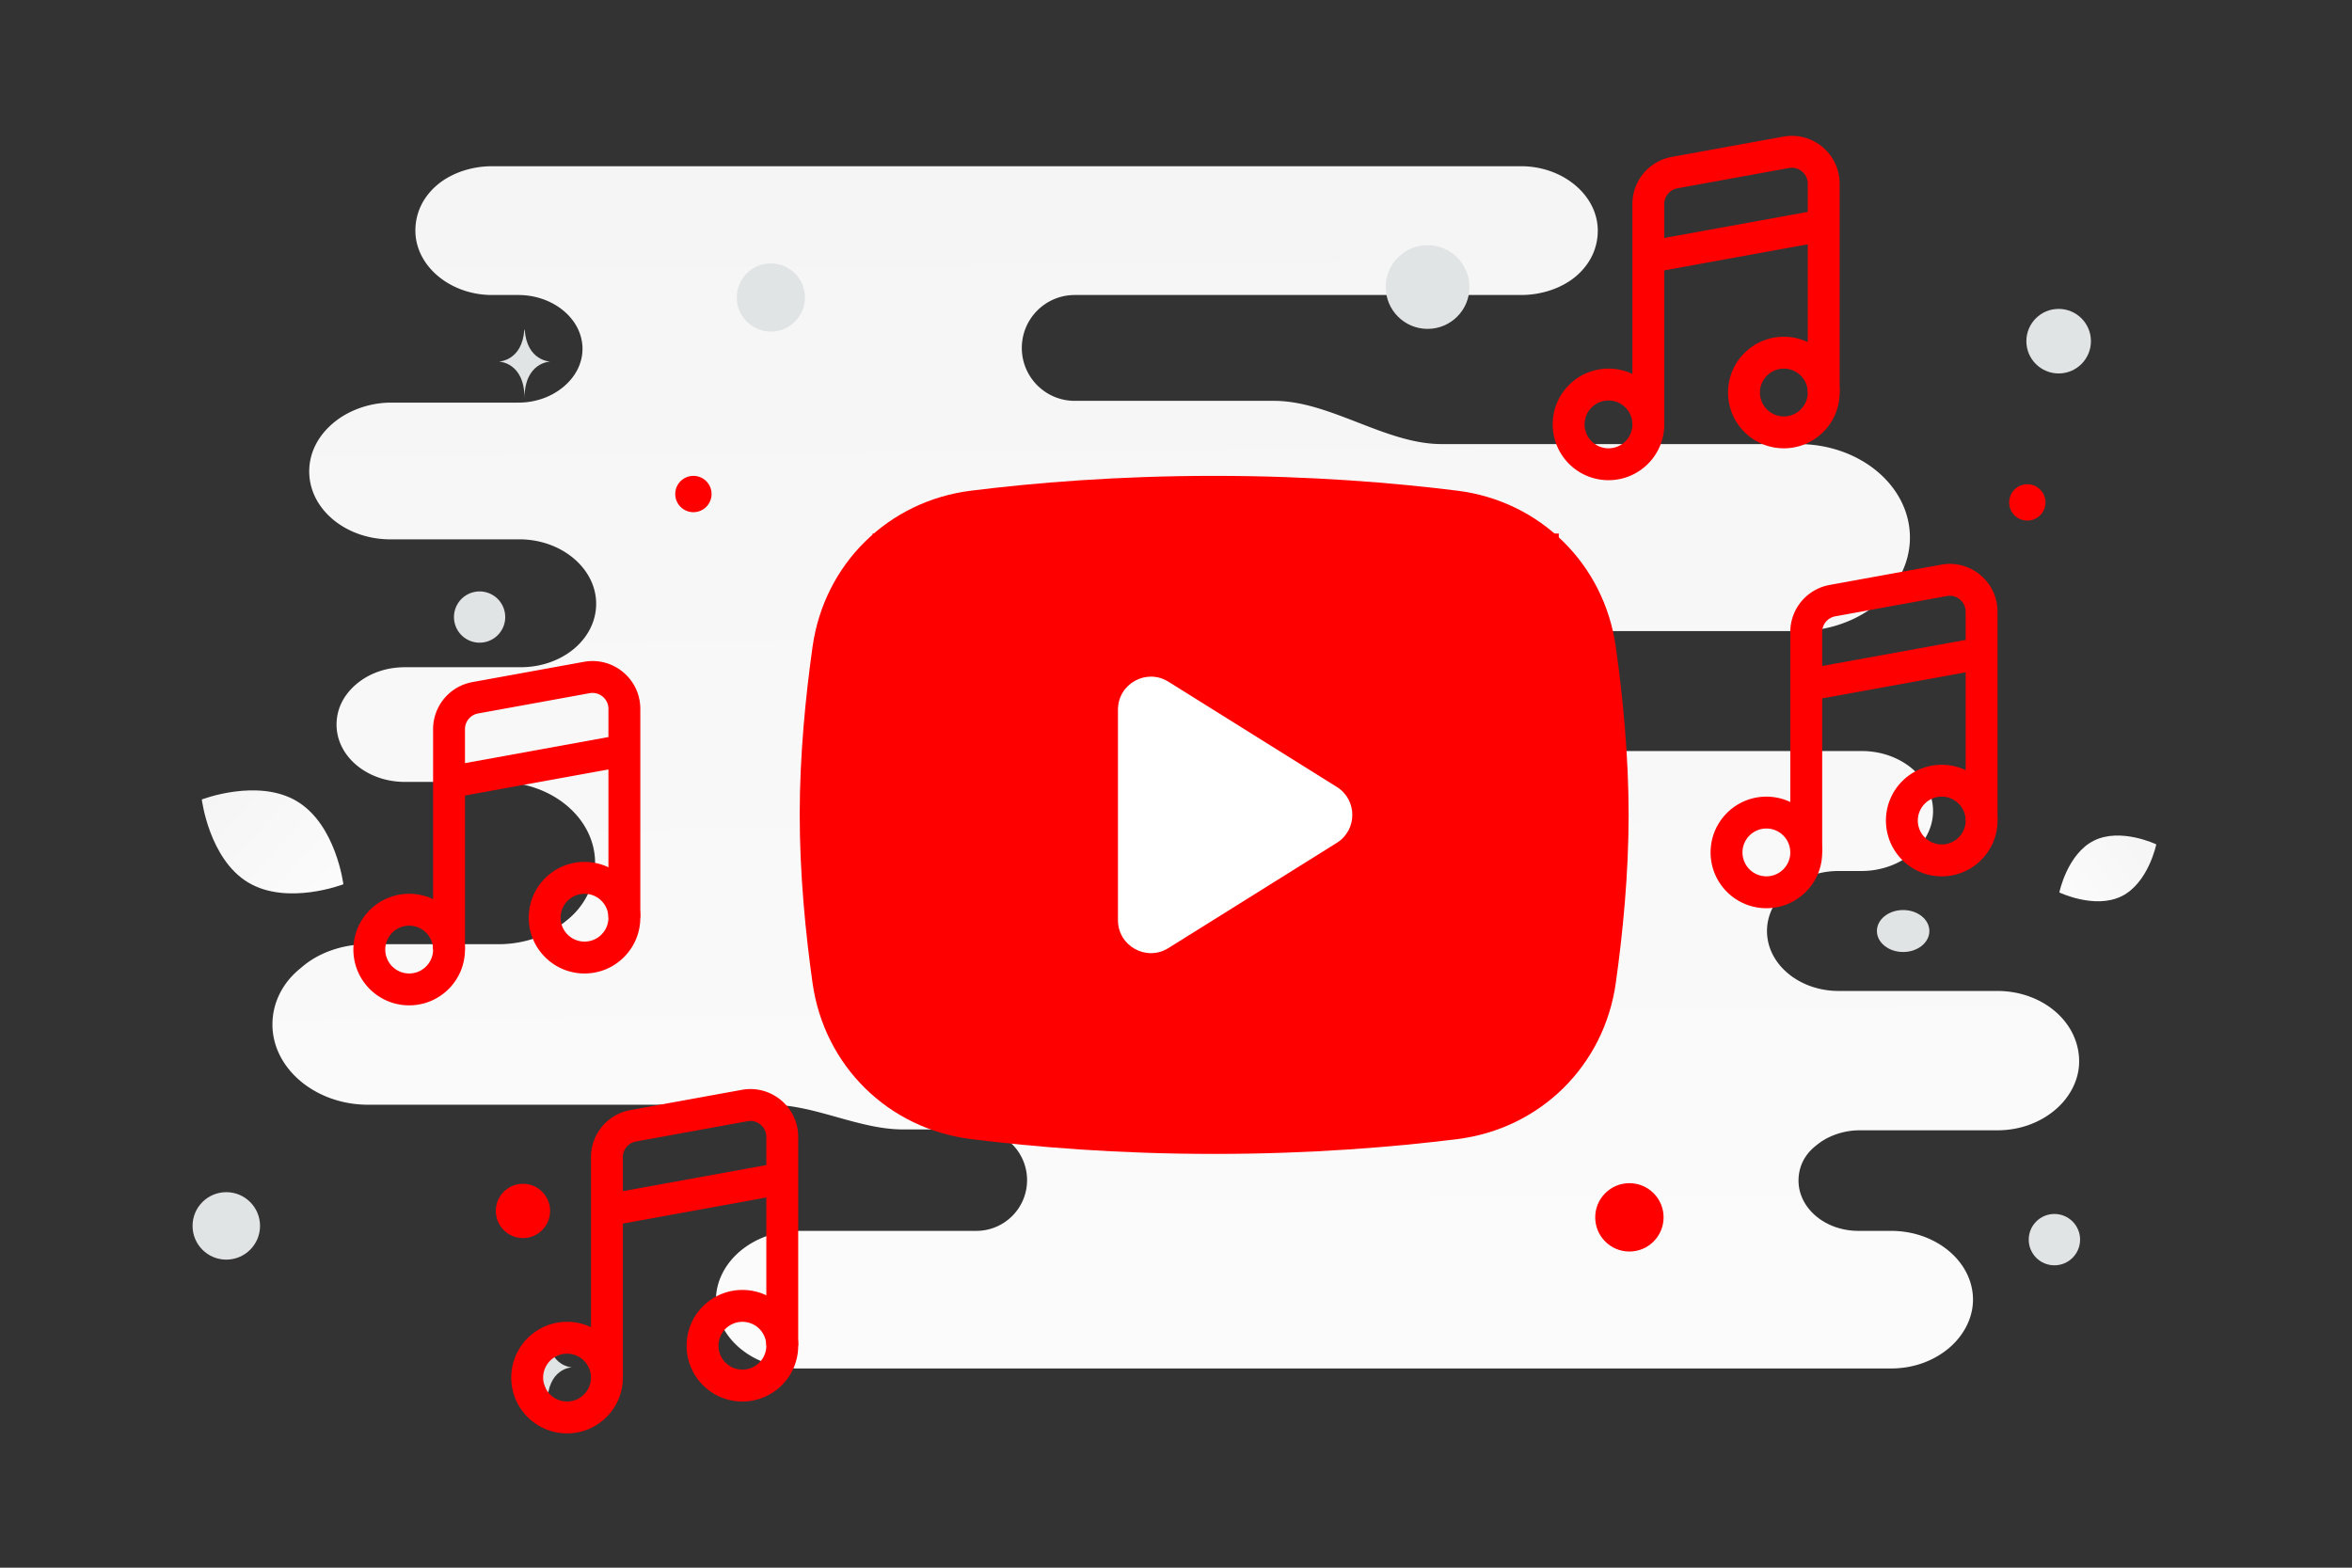 <svg width="900" height="600" viewBox="0 0 900 600" fill="none" xmlns="http://www.w3.org/2000/svg"><rect x="0" y="0" width="900" height="600" fill="#333333" stroke="none"/><path fill="transparent" d="M0 0h900v600H0z"/><path d="M764.223 379.266h-60.729c-14.881 0-27.348-10.128-27.348-22.956 0-6.414 3.217-12.153 8.043-16.204 4.827-4.051 11.664-6.752 19.305-6.752h8.848c7.641 0 14.478-2.701 19.304-6.752 4.827-4.051 8.044-9.79 8.044-16.204 0-12.491-12.065-22.957-27.348-22.957H526.855c-4.846 0-7.961-5.956-7.961-10.802 0-12.154-11.663-21.944-26.141-21.944h-69.027a6.583 6.583 0 0 1 0-13.166h264.485c11.663 0 22.522-4.051 30.164-10.465 7.641-6.414 12.467-15.529 12.467-25.32 0-19.917-19.304-35.784-42.631-35.784H551.609c-21.434 0-42.651-16.542-64.084-16.542h-76.268c-11.186 0-20.255-9.069-20.255-20.256 0-11.186 9.069-20.255 20.255-20.255h170.779c8.044 0 15.685-2.701 20.914-7.089 5.228-4.389 8.445-10.466 8.445-17.555 0-13.504-13.272-24.644-29.359-24.644H188.304c-8.043 0-15.685 2.7-20.913 7.09-5.228 4.388-8.446 10.464-8.446 17.554 0 13.503 13.272 24.644 29.359 24.644h10.055c13.272 0 24.532 9.115 24.532 20.593 0 5.739-2.815 10.803-7.239 14.516-4.424 3.714-10.456 6.077-17.293 6.077h-48.664c-8.446 0-16.489 3.038-22.12 7.765-5.63 4.726-9.25 11.14-9.25 18.567 0 14.517 14.076 25.995 30.968 25.995h49.468c16.087 0 29.359 11.14 29.359 24.644 0 6.752-3.218 12.828-8.446 17.217-5.228 4.389-12.467 7.089-20.511 7.089h-44.24c-7.239 0-13.674 2.363-18.5 6.415-4.826 4.051-7.641 9.452-7.641 15.529 0 12.153 11.663 21.943 26.141 21.943h35.794c20.511 0 37.001 13.841 37.001 31.059 0 8.439-4.022 16.541-10.859 21.943-6.837 5.739-16.087 9.115-26.142 9.115h-49.87c-10.054 0-19.304 3.376-25.739 9.115-6.837 5.401-10.859 13.166-10.859 21.606 0 16.879 16.489 30.72 36.598 30.72h153.99c17.006 0 33.712 9.453 50.719 9.453h28.045c10.721 0 19.412 8.691 19.412 19.411 0 10.721-8.691 19.412-19.412 19.412h-68.263c-8.848 0-16.489 3.038-22.12 7.765-5.63 4.726-9.25 11.478-9.25 18.567 0 14.516 14.076 26.332 31.37 26.332h418.265c8.848 0 16.489-3.038 22.12-7.764 5.63-4.727 9.25-11.479 9.25-18.568 0-14.516-14.076-26.332-31.37-26.332h-12.468c-12.869 0-22.924-8.777-22.924-19.243 0-5.401 2.413-10.127 6.837-13.503 4.022-3.376 10.055-5.739 16.49-5.739h52.685c8.848 0 16.489-3.039 22.12-7.765 5.63-4.726 9.25-11.478 9.25-18.568 0-15.191-14.076-27.007-31.37-27.007z" fill="url(#a)"/><path d="M811.847 343.014c-10.242 5.081-23.836-1.452-23.836-1.452s3.021-14.767 13.268-19.84c10.242-5.081 23.831 1.445 23.831 1.445s-3.021 14.767-13.263 19.847z" fill="url(#b)"/><path d="M94.979 337.762c14.955 8.963 36.412.677 36.412.677s-2.806-22.815-17.77-31.769c-14.956-8.963-36.403-.687-36.403-.687s2.805 22.815 17.76 31.779z" fill="url(#c)"/><circle cx="775.766" cy="192.292" r="6.955" transform="rotate(180 775.766 192.292)" fill="#ff0000"/><circle cx="623.496" cy="465.915" r="13.081" transform="rotate(180 623.496 465.915)" fill="#ff0000"/><circle r="10.384" transform="matrix(-1 0 0 1 200.113 463.463)" fill="#ff0000"/><circle r="6.952" transform="matrix(-1 0 0 1 265.333 189.078)" fill="#ff0000"/><circle r="12.911" transform="matrix(-1 0 0 1 86.593 469.185)" fill="#E1E4E5"/><circle r="9.826" transform="matrix(-1 0 0 1 786.125 474.446)" fill="#E1E4E5"/><circle r="12.352" transform="matrix(-1 0 0 1 787.748 130.577)" fill="#E1E4E5"/><circle r="9.81" transform="scale(1 -1) rotate(-75 -62.128 -237.667)" fill="#E1E4E5"/><circle r="13.051" transform="matrix(-1 0 0 1 294.973 113.858)" fill="#E1E4E5"/><ellipse rx="10.039" ry="8.031" transform="matrix(-1 0 0 1 728.242 356.327)" fill="#E1E4E5"/><circle r="16.023" transform="matrix(0 1 1 0 546.273 109.85)" fill="#E1E4E5"/><path d="M200.635 126.2h.143c.847 11.999 9.77 12.184 9.77 12.184s-9.84.192-9.84 14.057c0-13.865-9.84-14.057-9.84-14.057s8.92-.185 9.767-12.184zm8.722 384.966h.137c.813 11.963 9.381 12.147 9.381 12.147s-9.448.192-9.448 14.015c0-13.823-9.448-14.015-9.448-14.015s8.564-.184 9.378-12.147z" fill="#E1E4E5"/><path fill-rule="evenodd" clip-rule="evenodd" d="M305.435 435.121c0-11.417-10.34-20.046-21.573-18.004l-42.697 7.763a18.298 18.298 0 0 0-15.025 18.004v84.363h12.199v-58.956l54.897-9.981v56.738h12.199v-79.927zm-19.39-6.002c3.744-.68 7.191 2.196 7.191 6.002v10.79l-54.897 9.981v-13.008a6.099 6.099 0 0 1 5.008-6.001l42.698-7.764z" fill="#ff0000"/><path fill-rule="evenodd" clip-rule="evenodd" d="M305.435 515.048c0 11.791-9.558 21.349-21.349 21.349s-21.349-9.558-21.349-21.349 9.558-21.349 21.349-21.349 21.349 9.558 21.349 21.349zm-12.199 0a9.15 9.15 0 1 1-18.3-.001 9.15 9.15 0 0 1 18.3.001zm-54.897 12.199c0 11.791-9.558 21.349-21.349 21.349-11.79 0-21.349-9.558-21.349-21.349 0-11.79 9.559-21.349 21.349-21.349 11.791 0 21.349 9.559 21.349 21.349zm-12.199 0a9.15 9.15 0 1 1-18.301-.001 9.15 9.15 0 0 1 18.301.001zm538.22-293.124c0-11.417-10.34-20.046-21.573-18.004l-42.697 7.763a18.3 18.3 0 0 0-15.026 18.004v84.363h12.2v-58.955l54.896-9.981v56.737h12.2v-79.927zm-19.39-6.001c3.744-.681 7.19 2.195 7.19 6.001v10.79l-54.896 9.981v-13.008a6.099 6.099 0 0 1 5.008-6.001l42.698-7.763z" fill="#ff0000"/><path fill-rule="evenodd" clip-rule="evenodd" d="M764.36 314.05c0 11.791-9.558 21.349-21.349 21.349s-21.349-9.558-21.349-21.349c0-11.79 9.558-21.348 21.349-21.348s21.349 9.558 21.349 21.348zm-12.2 0a9.15 9.15 0 1 1-18.3 0 9.15 9.15 0 0 1 18.3 0zm-54.896 12.2c0 11.79-9.558 21.348-21.349 21.348s-21.349-9.558-21.349-21.348c0-11.791 9.558-21.349 21.349-21.349s21.349 9.558 21.349 21.349zm-12.2 0a9.149 9.149 0 0 1-9.149 9.149 9.15 9.15 0 1 1 9.149-9.149zm-440.045-54.948c0-11.417-10.339-20.046-21.572-18.004l-42.697 7.763a18.3 18.3 0 0 0-15.026 18.004v84.363h12.199v-58.955l54.897-9.982v56.738h12.199v-79.927zm-19.39-6.002c3.745-.68 7.191 2.196 7.191 6.002v10.79l-54.897 9.981v-13.008a6.1 6.1 0 0 1 5.009-6.001l42.697-7.764z" fill="#ff0000"/><path fill-rule="evenodd" clip-rule="evenodd" d="M245.019 351.229c0 11.791-9.558 21.349-21.348 21.349-11.791 0-21.349-9.558-21.349-21.349 0-11.79 9.558-21.349 21.349-21.349 11.79 0 21.348 9.559 21.348 21.349zm-12.199 0a9.15 9.15 0 1 1-18.3 0 9.15 9.15 0 0 1 18.3 0zm-54.897 12.199c0 11.791-9.558 21.349-21.348 21.349-11.791 0-21.349-9.558-21.349-21.349 0-11.79 9.558-21.348 21.349-21.348 11.79 0 21.348 9.558 21.348 21.348zm-12.199 0a9.15 9.15 0 1 1-18.3 0 9.15 9.15 0 0 1 18.3 0zm538.22-293.124c0-11.417-10.34-20.046-21.572-18.004l-42.698 7.764a18.298 18.298 0 0 0-15.025 18.003v84.364h12.199v-58.956l54.897-9.981v56.737h12.199V70.304zm-19.39-6.001c3.744-.68 7.191 2.196 7.191 6.001v10.79l-54.897 9.982V78.067a6.1 6.1 0 0 1 5.009-6l42.697-7.764z" fill="#ff0000"/><path fill-rule="evenodd" clip-rule="evenodd" d="M703.944 150.232c0 11.79-9.558 21.348-21.349 21.348-11.79 0-21.348-9.558-21.348-21.348 0-11.791 9.558-21.349 21.348-21.349 11.791 0 21.349 9.558 21.349 21.349zm-12.199 0a9.149 9.149 0 0 1-9.15 9.149 9.149 9.149 0 0 1-9.149-9.149 9.149 9.149 0 0 1 9.149-9.15 9.15 9.15 0 0 1 9.15 9.15zm-54.897 12.199c0 11.79-9.558 21.349-21.349 21.349-11.79 0-21.348-9.559-21.348-21.349 0-11.791 9.558-21.349 21.348-21.349 11.791 0 21.349 9.558 21.349 21.349zm-12.199 0a9.149 9.149 0 0 1-9.15 9.149 9.15 9.15 0 1 1 9.15-9.149z" fill="#ff0000"/><path fill="#ff0000" d="M333.9 204.2h262.575v209.13H333.9z"/><path fill-rule="evenodd" clip-rule="evenodd" d="M464.606 210.96c-35.714 0-66.286 2.552-89.484 5.452-18.75 2.344-33.002 16.377-35.644 35.141-2.575 18.29-4.628 39.483-4.628 60.329 0 20.845 2.053 42.038 4.628 60.328 2.642 18.765 16.894 32.797 35.644 35.141 23.198 2.9 53.77 5.452 89.484 5.452 35.714 0 66.285-2.552 89.484-5.452 18.749-2.344 33.001-16.376 35.643-35.141 2.576-18.29 4.629-39.483 4.629-60.328 0-20.846-2.053-42.039-4.629-60.329-2.642-18.764-16.894-32.797-35.643-35.141-23.199-2.9-53.77-5.452-89.484-5.452zm-93.06-23.16c-31.7 3.963-56.166 28.097-60.621 59.732-2.694 19.134-4.91 41.742-4.91 64.35 0 22.608 2.216 45.216 4.91 64.349 4.455 31.635 28.921 55.77 60.621 59.732 24.211 3.026 55.987 5.674 93.06 5.674 37.072 0 68.849-2.648 93.06-5.674 31.7-3.962 56.166-28.097 60.62-59.732 2.695-19.133 4.91-41.741 4.91-64.349 0-22.608-2.215-45.216-4.91-64.35-4.454-31.635-28.92-55.769-60.62-59.732-24.211-3.026-55.988-5.674-93.06-5.674-37.073 0-68.849 2.648-93.06 5.674z" fill="#ff0000"/><path d="m447.08 260.902 64.464 40.29c7.901 4.938 7.901 16.444 0 21.382l-64.464 40.29c-8.397 5.248-19.289-.789-19.289-10.691v-80.58c0-9.903 10.892-15.94 19.289-10.691z" fill="#fff"/><defs><linearGradient id="a" x1="464.662" y1="781.734" x2="455.218" y2="-437.024" gradientUnits="userSpaceOnUse"><stop stop-color="#fff"/><stop offset="1" stop-color="#EEE"/></linearGradient><linearGradient id="b" x1="772.516" y1="358.862" x2="856.992" y2="292.041" gradientUnits="userSpaceOnUse"><stop stop-color="#fff"/><stop offset="1" stop-color="#EEE"/></linearGradient><linearGradient id="c" x1="152.853" y1="366.615" x2="32.515" y2="254.805" gradientUnits="userSpaceOnUse"><stop stop-color="#fff"/><stop offset="1" stop-color="#EEE"/></linearGradient></defs></svg>